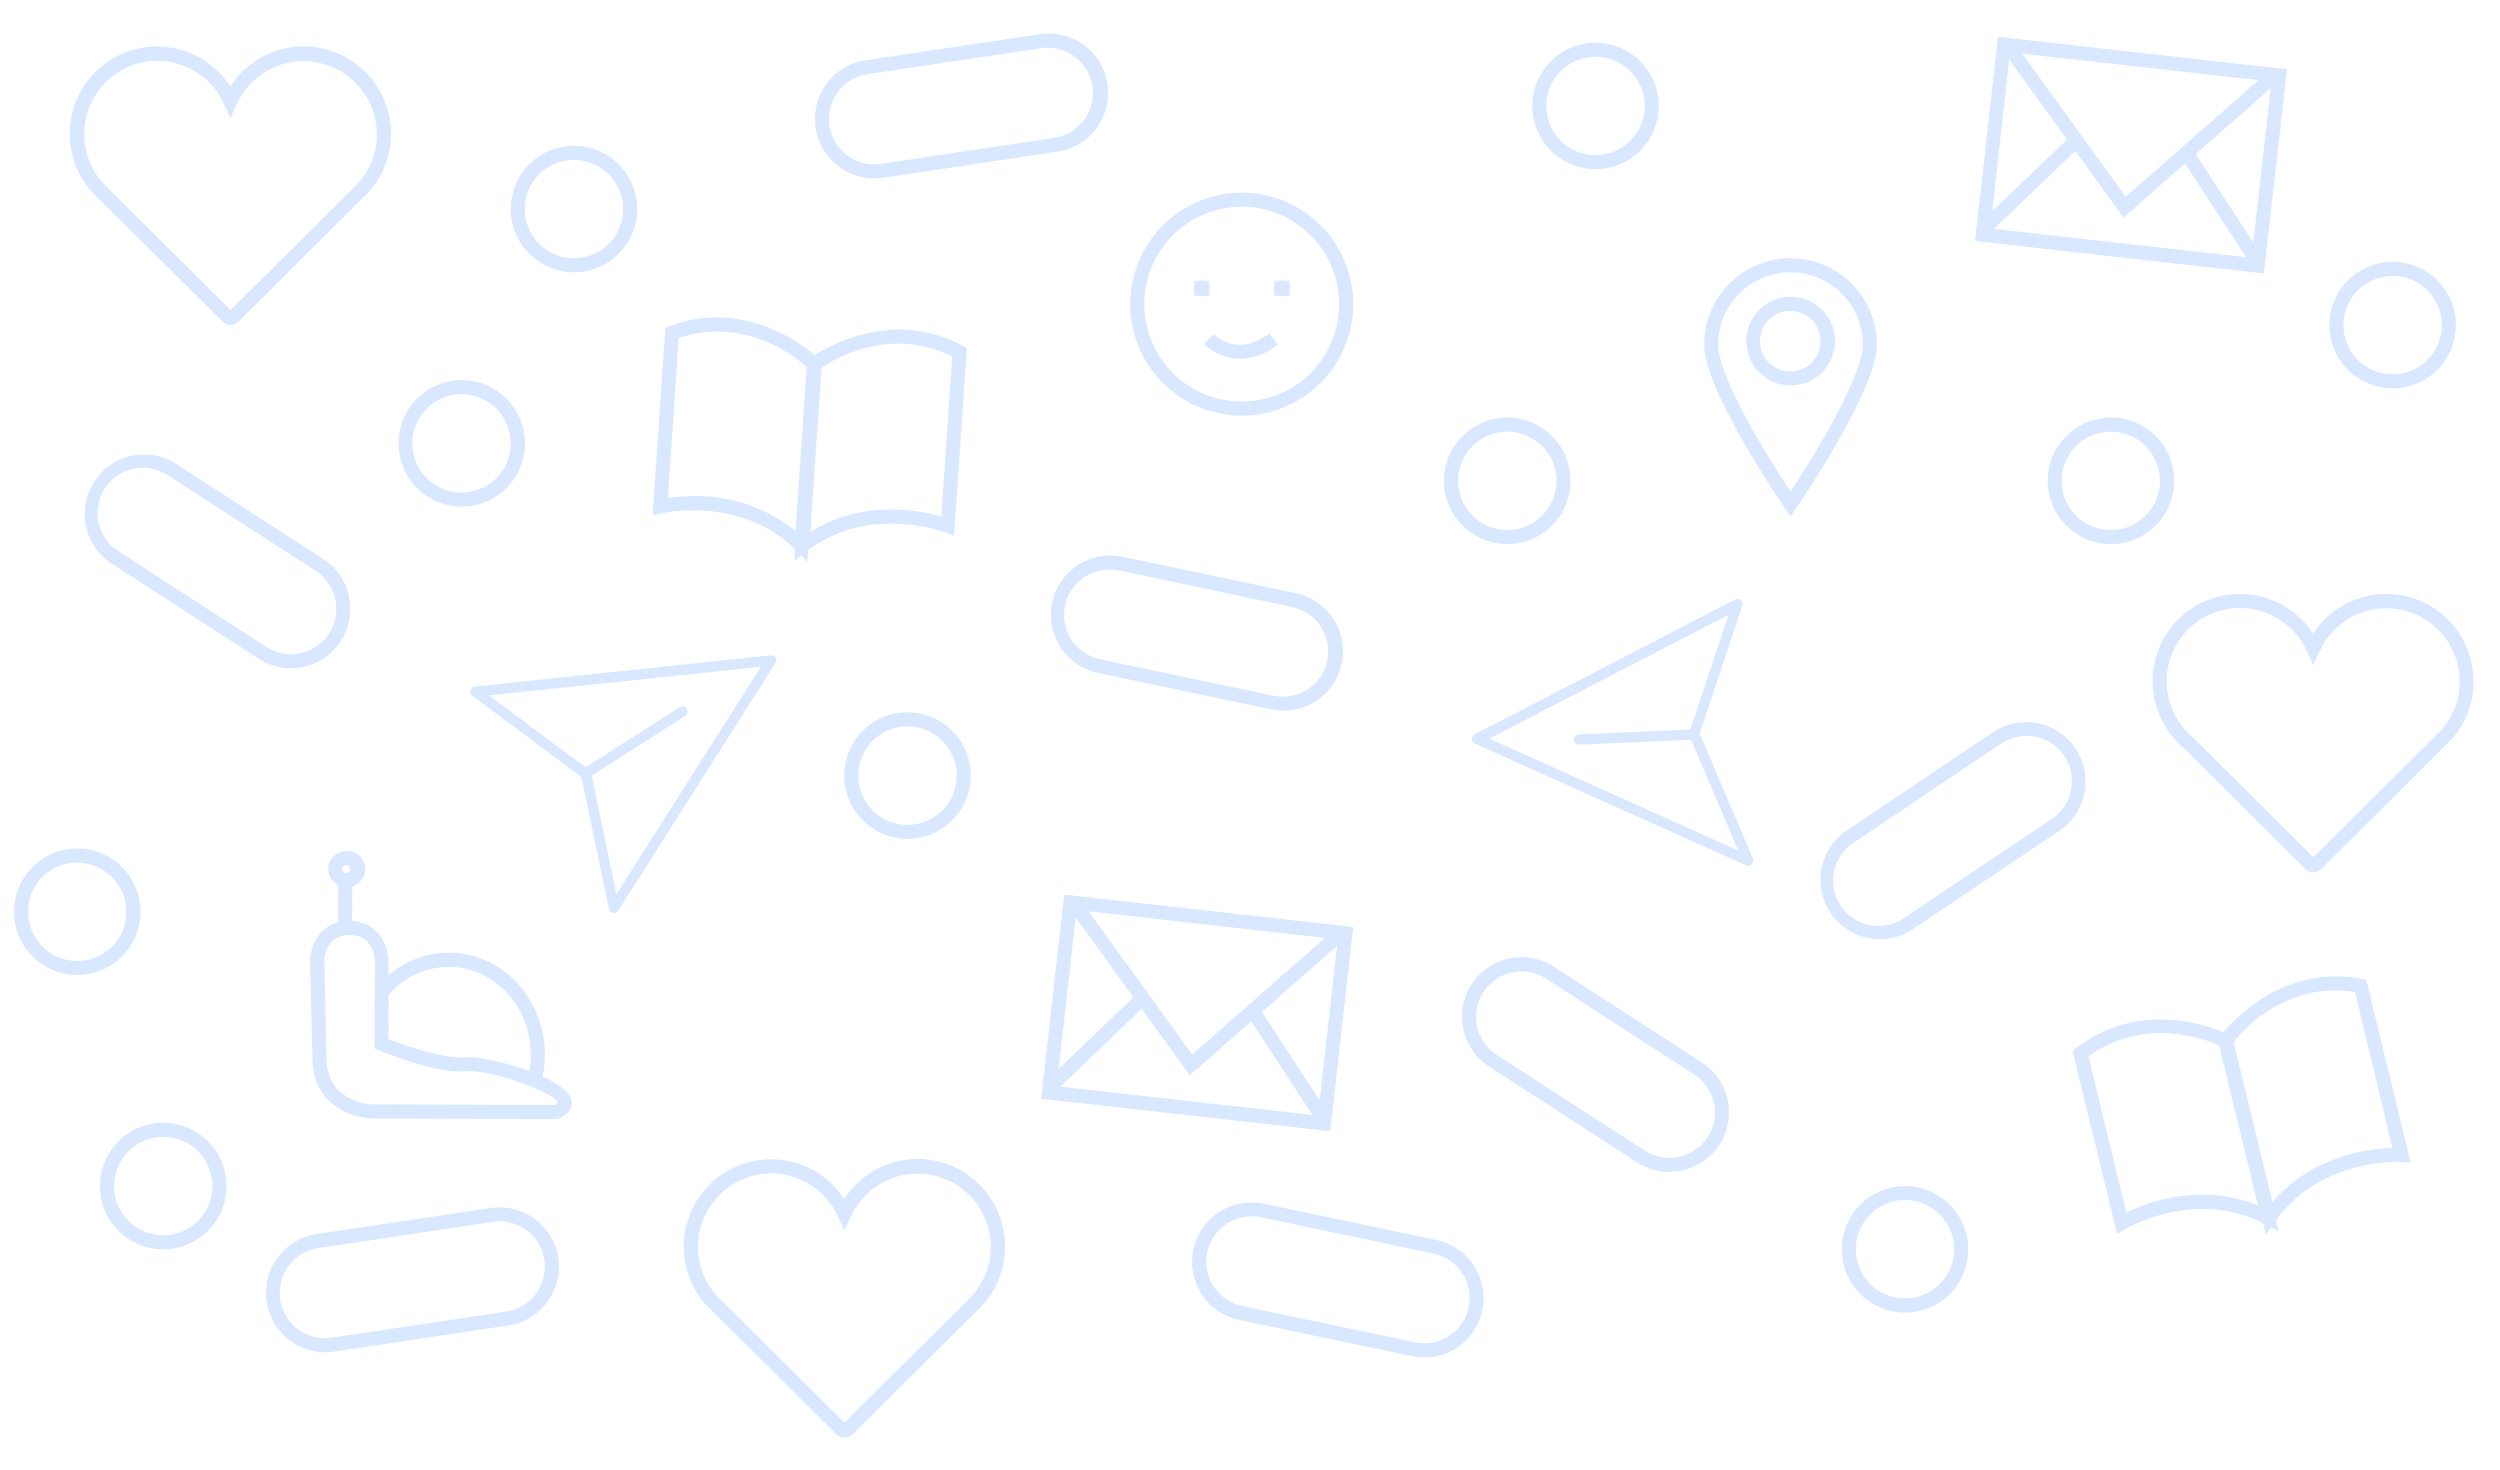 <svg width="500" height="294" viewBox="0 0 500 294" fill="none" xmlns="http://www.w3.org/2000/svg">
<g opacity="0.15">
<path d="M46.1 65C45.814 65 45.53 64.944 45.266 64.834C45.002 64.724 44.762 64.563 44.56 64.36L20.06 40.06C19.391 39.487 18.769 38.862 18.2 38.19C16.631 36.379 15.451 34.265 14.735 31.979C14.018 29.692 13.779 27.283 14.034 24.9C14.288 22.518 15.031 20.213 16.214 18.13C17.398 16.047 18.998 14.229 20.914 12.791C22.831 11.353 25.022 10.324 27.353 9.77C29.684 9.215 32.105 9.146 34.463 9.567C36.822 9.988 39.069 10.89 41.064 12.217C43.059 13.544 44.76 15.268 46.06 17.28C47.367 15.256 49.078 13.524 51.086 12.193C53.094 10.861 55.356 9.96 57.729 9.545C60.102 9.13 62.536 9.211 64.876 9.781C67.217 10.352 69.415 11.401 71.33 12.862C73.246 14.322 74.839 16.164 76.009 18.27C77.18 20.376 77.901 22.701 78.129 25.099C78.358 27.498 78.087 29.918 77.335 32.207C76.583 34.495 75.366 36.604 73.76 38.4L73.04 39.12L47.64 64.4C47.227 64.796 46.673 65.012 46.1 65ZM31.43 12.15C28.436 12.169 25.519 13.104 23.07 14.829C20.622 16.553 18.76 18.985 17.734 21.799C16.708 24.612 16.567 27.672 17.329 30.568C18.091 33.464 19.721 36.057 22 38L46.1 62L71.1 37.2C72.612 35.672 73.779 33.838 74.52 31.82C75.79 28.259 75.635 24.345 74.088 20.896C72.541 17.446 69.721 14.727 66.217 13.308C62.713 11.888 58.796 11.877 55.284 13.277C51.772 14.677 48.937 17.379 47.37 20.82L46.09 23.64L44.81 20.82C43.652 18.239 41.773 16.048 39.4 14.51C37.026 12.972 34.258 12.153 31.43 12.15Z" fill="#0066FF"/>
<path d="M462.66 174.47C462.374 174.472 462.091 174.417 461.827 174.309C461.563 174.201 461.322 174.042 461.12 173.84L436.62 149.5C435.95 148.929 435.325 148.307 434.75 147.64C433.336 145.991 432.238 144.096 431.51 142.05C430.848 140.188 430.509 138.226 430.51 136.25C430.507 132.484 431.721 128.818 433.972 125.798C436.223 122.779 439.39 120.568 443.001 119.496C446.611 118.424 450.471 118.549 454.005 119.851C457.539 121.152 460.558 123.562 462.61 126.72C464.662 123.562 467.681 121.152 471.215 119.851C474.749 118.549 478.609 118.424 482.219 119.496C485.83 120.568 488.997 122.779 491.248 125.798C493.499 128.818 494.713 132.484 494.71 136.25C494.725 138.27 494.386 140.277 493.71 142.18C492.95 144.261 491.807 146.181 490.34 147.84L489.62 148.56L464.2 173.84C463.998 174.042 463.757 174.201 463.493 174.309C463.229 174.417 462.946 174.472 462.66 174.47ZM448 121.6C445.193 121.592 442.442 122.391 440.077 123.903C437.712 125.414 435.831 127.575 434.66 130.126C433.489 132.677 433.076 135.511 433.472 138.291C433.867 141.07 435.054 143.677 436.89 145.8C437.396 146.383 437.944 146.928 438.53 147.43L462.67 171.43L487.67 146.62C489.182 145.092 490.349 143.258 491.09 141.24C492.36 137.679 492.205 133.765 490.658 130.316C489.111 126.866 486.291 124.148 482.787 122.728C479.283 121.308 475.366 121.297 471.854 122.697C468.342 124.097 465.507 126.799 463.94 130.24L462.62 133L461.34 130.18C460.171 127.623 458.292 125.456 455.927 123.935C453.563 122.414 450.811 121.604 448 121.6Z" fill="#0066FF"/>
<path d="M161.5 112.37L159.31 110.15C148.26 99 132.54 102.62 132.38 102.65L130.52 103.1L133.07 65.53L133.92 65.21C150.7 58.96 163.65 71.64 163.78 71.77L164.23 72.22L161.5 112.37ZM138.77 99.21C146.16 99.095 153.356 101.572 159.11 106.21L161.34 73.38C159.08 71.38 148.9 63.18 135.75 67.6L133.58 99.6C135.298 99.346 137.033 99.216 138.77 99.21Z" fill="#0066FF"/>
<path d="M158.86 112.19L161.59 72L162.1 71.62C162.24 71.5 176.78 60.68 192.57 69.16L193.37 69.59L190.81 107.16L189.03 106.46C188.88 106.46 173.79 100.69 161.33 110.25L158.86 112.19ZM164.31 73.53L162.07 106.36C172.66 99.8 183.94 102.04 188.26 103.29L190.44 71.29C178 65.11 166.81 71.83 164.31 73.53Z" fill="#0066FF"/>
<path d="M248.35 83.13C243.94 83.13 239.628 81.822 235.961 79.372C232.294 76.921 229.435 73.439 227.748 69.364C226.06 65.289 225.618 60.805 226.479 56.48C227.339 52.154 229.463 48.18 232.582 45.062C235.7 41.943 239.674 39.819 244 38.959C248.325 38.098 252.809 38.54 256.884 40.227C260.959 41.915 264.441 44.774 266.892 48.441C269.342 52.108 270.65 56.419 270.65 60.83C270.645 66.743 268.294 72.412 264.113 76.593C259.932 80.774 254.263 83.125 248.35 83.13ZM248.35 41.34C244.495 41.34 240.727 42.483 237.522 44.625C234.317 46.766 231.819 49.81 230.344 53.371C228.868 56.933 228.483 60.852 229.235 64.632C229.987 68.413 231.843 71.886 234.569 74.612C237.294 77.337 240.767 79.194 244.548 79.945C248.328 80.698 252.247 80.312 255.809 78.836C259.37 77.361 262.414 74.863 264.555 71.658C266.697 68.453 267.84 64.685 267.84 60.83C267.835 55.663 265.78 50.708 262.126 47.054C258.472 43.4 253.518 41.345 248.35 41.34Z" fill="#0066FF"/>
<path d="M240.33 59.21C241.181 59.21 241.87 58.52 241.87 57.67C241.87 56.819 241.181 56.13 240.33 56.13C239.48 56.13 238.79 56.819 238.79 57.67C238.79 58.52 239.48 59.21 240.33 59.21Z" fill="#0066FF"/>
<path d="M238.94 56.13H238.79V59.2H238.94V56.13Z" fill="#0066FF"/>
<path d="M239.09 56.13H238.94V59.2H239.09V56.13Z" fill="#0066FF"/>
<path d="M239.24 56.13H239.09V59.2H239.24V56.13Z" fill="#0066FF"/>
<path d="M239.38 56.13H239.23V59.2H239.38V56.13Z" fill="#0066FF"/>
<path d="M239.53 56.13H239.38V59.2H239.53V56.13Z" fill="#0066FF"/>
<path d="M239.68 56.13H239.53V59.2H239.68V56.13Z" fill="#0066FF"/>
<path d="M239.82 56.13H239.67V59.2H239.82V56.13Z" fill="#0066FF"/>
<path d="M239.97 56.13H239.82V59.2H239.97V56.13Z" fill="#0066FF"/>
<path d="M240.12 56.13H239.97V59.2H240.12V56.13Z" fill="#0066FF"/>
<path d="M240.26 56.13H240.11V59.2H240.26V56.13Z" fill="#0066FF"/>
<path d="M240.41 56.13H240.26V59.2H240.41V56.13Z" fill="#0066FF"/>
<path d="M240.55 56.13H240.4V59.2H240.55V56.13Z" fill="#0066FF"/>
<path d="M240.7 56.13H240.55V59.2H240.7V56.13Z" fill="#0066FF"/>
<path d="M240.85 56.13H240.7V59.2H240.85V56.13Z" fill="#0066FF"/>
<path d="M240.99 56.13H240.84V59.2H240.99V56.13Z" fill="#0066FF"/>
<path d="M241.14 56.13H240.99V59.2H241.14V56.13Z" fill="#0066FF"/>
<path d="M241.29 56.13H241.14V59.2H241.29V56.13Z" fill="#0066FF"/>
<path d="M241.43 56.13H241.28V59.2H241.43V56.13Z" fill="#0066FF"/>
<path d="M241.58 56.13H241.43V59.2H241.58V56.13Z" fill="#0066FF"/>
<path d="M241.73 56.13H241.58V59.2H241.73V56.13Z" fill="#0066FF"/>
<path d="M241.87 56.13H241.72V59.2H241.87V56.13Z" fill="#0066FF"/>
<path d="M256.37 59.21C257.22 59.21 257.91 58.52 257.91 57.67C257.91 56.819 257.22 56.13 256.37 56.13C255.519 56.13 254.83 56.819 254.83 57.67C254.83 58.52 255.519 59.21 256.37 59.21Z" fill="#0066FF"/>
<path d="M254.98 56.13H254.83V59.2H254.98V56.13Z" fill="#0066FF"/>
<path d="M255.13 56.13H254.98V59.2H255.13V56.13Z" fill="#0066FF"/>
<path d="M255.28 56.13H255.13V59.2H255.28V56.13Z" fill="#0066FF"/>
<path d="M255.42 56.13H255.27V59.2H255.42V56.13Z" fill="#0066FF"/>
<path d="M255.57 56.13H255.42V59.2H255.57V56.13Z" fill="#0066FF"/>
<path d="M255.71 56.13H255.56V59.2H255.71V56.13Z" fill="#0066FF"/>
<path d="M255.86 56.13H255.71V59.2H255.86V56.13Z" fill="#0066FF"/>
<path d="M256.01 56.13H255.86V59.2H256.01V56.13Z" fill="#0066FF"/>
<path d="M256.15 56.13H256V59.2H256.15V56.13Z" fill="#0066FF"/>
<path d="M256.3 56.13H256.15V59.2H256.3V56.13Z" fill="#0066FF"/>
<path d="M256.45 56.13H256.3V59.2H256.45V56.13Z" fill="#0066FF"/>
<path d="M256.59 56.13H256.44V59.2H256.59V56.13Z" fill="#0066FF"/>
<path d="M256.74 56.13H256.59V59.2H256.74V56.13Z" fill="#0066FF"/>
<path d="M256.89 56.13H256.74V59.2H256.89V56.13Z" fill="#0066FF"/>
<path d="M257.03 56.13H256.88V59.2H257.03V56.13Z" fill="#0066FF"/>
<path d="M257.18 56.13H257.03V59.2H257.18V56.13Z" fill="#0066FF"/>
<path d="M257.32 56.13H257.17V59.2H257.32V56.13Z" fill="#0066FF"/>
<path d="M257.47 56.13H257.32V59.2H257.47V56.13Z" fill="#0066FF"/>
<path d="M257.62 56.13H257.47V59.2H257.62V56.13Z" fill="#0066FF"/>
<path d="M257.76 56.13H257.61V59.2H257.76V56.13Z" fill="#0066FF"/>
<path d="M257.91 56.13H257.76V59.2H257.91V56.13Z" fill="#0066FF"/>
<path d="M248 71.76C245.28 71.721 242.678 70.648 240.72 68.76L242.79 66.85L241.79 67.85L242.79 66.85C242.97 67.04 247.38 71.59 253.84 66.68L255.54 68.93C253.412 70.687 250.758 71.683 248 71.76Z" fill="#0066FF"/>
<path d="M67.642 176L67.605 185.78L70.415 185.791L70.453 176.011L67.642 176Z" fill="#0066FF"/>
<path d="M69.24 177.42C68.766 177.42 68.296 177.326 67.858 177.144C67.42 176.962 67.022 176.695 66.687 176.359C66.353 176.022 66.088 175.623 65.908 175.184C65.728 174.745 65.637 174.274 65.64 173.8C65.648 172.847 66.031 171.935 66.707 171.263C67.383 170.591 68.297 170.213 69.25 170.21C69.739 170.184 70.229 170.258 70.689 170.428C71.148 170.597 71.569 170.859 71.924 171.196C72.28 171.533 72.563 171.939 72.757 172.39C72.95 172.84 73.05 173.325 73.05 173.815C73.05 174.305 72.95 174.79 72.757 175.24C72.563 175.691 72.28 176.097 71.924 176.434C71.569 176.771 71.148 177.033 70.689 177.202C70.229 177.372 69.739 177.446 69.25 177.42H69.24ZM68.44 173.81C68.439 173.915 68.458 174.018 68.497 174.115C68.536 174.212 68.594 174.301 68.668 174.375C68.741 174.45 68.829 174.509 68.925 174.549C69.022 174.589 69.125 174.61 69.23 174.61C69.335 174.611 69.438 174.592 69.535 174.553C69.632 174.514 69.721 174.456 69.795 174.382C69.87 174.309 69.928 174.221 69.969 174.125C70.009 174.028 70.03 173.925 70.03 173.82C70.029 173.608 69.947 173.404 69.8 173.25C69.726 173.177 69.639 173.119 69.543 173.079C69.447 173.04 69.344 173.02 69.24 173.02C69.03 173.02 68.829 173.103 68.681 173.251C68.533 173.4 68.45 173.6 68.45 173.81H68.44Z" fill="#0066FF"/>
<path d="M108.27 216.44L105.55 215.73C105.949 214.195 106.154 212.616 106.16 211.03C106.16 201.33 98.86 193.4 89.8 193.37H89.74C87.376 193.391 85.046 193.935 82.917 194.964C80.789 195.993 78.915 197.48 77.43 199.32L75.26 197.53C77.004 195.363 79.207 193.61 81.712 192.4C84.216 191.189 86.958 190.55 89.74 190.53H89.81C100.42 190.53 109.02 199.76 108.97 211.01C108.973 212.843 108.737 214.668 108.27 216.44Z" fill="#0066FF"/>
<path d="M111.46 223.82L74.35 223.68C71.09 223.554 67.987 222.246 65.62 220C63.44 217.74 62.39 214.67 62.47 210.87L62 192.06C62.11 189.28 63.88 184.19 69.86 184.19C75.86 184.19 77.61 189.34 77.7 192.04V198.43V207.79C80.36 208.84 88.54 211.87 92.94 211.47C97.34 211.07 113.08 215.32 114.24 219.95C114.47 220.85 114.44 222.54 111.71 223.7L111.46 223.82ZM69.9 187C65.23 187 64.9 191.57 64.85 192.09L65.28 210.84C65.21 213.92 66.01 216.32 67.64 218.01C69.472 219.734 71.858 220.748 74.37 220.87L110.87 221C111.44 220.73 111.55 220.53 111.55 220.53C111.13 218.63 98.28 213.84 93.21 214.27C87.21 214.81 76.21 210.27 75.76 210.04L74.9 209.68L74.96 192.08C74.96 191.61 74.63 187.02 69.96 187H69.9Z" fill="#0066FF"/>
<path d="M168.89 287.55C168.604 287.552 168.321 287.497 168.057 287.389C167.793 287.281 167.552 287.122 167.35 286.92L142.85 262.58C142.18 262.009 141.555 261.387 140.98 260.72C139.566 259.071 138.468 257.176 137.74 255.13C137.078 253.268 136.739 251.306 136.74 249.33C136.737 245.564 137.951 241.898 140.202 238.878C142.453 235.859 145.62 233.648 149.231 232.576C152.841 231.504 156.701 231.629 160.235 232.931C163.769 234.232 166.788 236.642 168.84 239.8C170.886 236.622 173.907 234.192 177.451 232.877C180.995 231.562 184.87 231.431 188.494 232.505C192.118 233.579 195.296 235.8 197.551 238.833C199.806 241.867 201.016 245.55 201 249.33C201.015 251.35 200.676 253.357 200 255.26C199.24 257.341 198.097 259.261 196.63 260.92L195.91 261.64L170.5 286.89C170.292 287.106 170.042 287.276 169.764 287.389C169.487 287.503 169.189 287.558 168.89 287.55ZM154.22 234.67C151.224 234.684 148.305 235.613 145.853 237.335C143.401 239.056 141.534 241.486 140.503 244.298C139.473 247.111 139.327 250.172 140.086 253.07C140.845 255.968 142.473 258.564 144.75 260.51L168.89 284.51L193.89 259.7C195.402 258.172 196.569 256.338 197.31 254.32C198.58 250.759 198.425 246.845 196.878 243.396C195.331 239.946 192.511 237.228 189.007 235.808C185.503 234.388 181.586 234.377 178.074 235.777C174.562 237.177 171.727 239.879 170.16 243.32L168.88 246.14L167.6 243.32C166.437 240.745 164.556 238.559 162.184 237.025C159.811 235.491 157.046 234.673 154.22 234.67Z" fill="#0066FF"/>
<path d="M423.42 246.79L414.52 210.2L415.24 209.64C429.35 198.64 445.52 206.8 445.68 206.89L446.25 207.18L455.75 246.28L453 244.83C439.1 237.52 425.2 245.72 425.06 245.83L423.42 246.79ZM417.69 211.31L425.27 242.51C429.27 240.51 440.05 236.41 451.6 241.09L443.83 209.09C441.06 207.86 428.91 203.14 417.69 211.31Z" fill="#0066FF"/>
<path d="M453.18 246.91L443.67 207.81L444.04 207.28C444.15 207.14 454.77 192.43 472.35 195.76L473.25 195.93L482.14 232.52L480.23 232.39C480.06 232.39 463.95 231.49 454.96 244.39L453.18 246.91ZM446.72 208.41L454.49 240.41C462.59 230.96 474.04 229.7 478.49 229.59L471 198.37C457.23 196.25 448.6 206 446.72 208.41Z" fill="#0066FF"/>
<path d="M452.78 54.7L395 48.2L399.59 7.36L457.4 13.86L452.78 54.7ZM398.08 45.7L450.3 51.57L454.3 16.32L402 10.47L398.08 45.7Z" fill="#0066FF"/>
<path d="M424.69 43.51L400.36 9.86L402.64 8.21L425.15 39.35L454.37 13.7L456.22 15.81L424.69 43.51Z" fill="#0066FF"/>
<path d="M438.478 29.821L436.125 31.356L450.244 52.998L452.597 51.462L438.478 29.821Z" fill="#0066FF"/>
<path d="M414.279 27.05L395.553 45.001L397.498 47.029L416.223 29.079L414.279 27.05Z" fill="#0066FF"/>
<path d="M266.05 226.25L208.24 219.75L212.83 178.92L270.64 185.41L266.05 226.25ZM211.35 217.25L263.57 223.12L267.57 187.87L215.31 182L211.35 217.25Z" fill="#0066FF"/>
<path d="M237.95 215.06L213.63 181.41L215.91 179.76L238.42 210.91L267.63 185.25L269.49 187.37L237.95 215.06Z" fill="#0066FF"/>
<path d="M251.721 201.367L249.367 202.902L263.486 224.544L265.84 223.009L251.721 201.367Z" fill="#0066FF"/>
<path d="M227.568 198.599L208.842 216.55L210.787 218.579L229.512 200.628L227.568 198.599Z" fill="#0066FF"/>
<path d="M358.1 103.31L356.94 101.62C356.28 100.62 340.82 78.02 340.82 68.93C340.82 64.347 342.641 59.952 345.881 56.711C349.122 53.471 353.517 51.65 358.1 51.65C362.683 51.65 367.078 53.471 370.319 56.711C373.56 59.952 375.38 64.347 375.38 68.93C375.38 78.02 359.91 100.66 359.25 101.62L358.1 103.31ZM358.1 54.46C354.263 54.463 350.584 55.988 347.871 58.701C345.158 61.414 343.633 65.093 343.63 68.93C343.63 75.21 353.19 90.93 358.1 98.31C363.01 90.91 372.56 75.21 372.56 68.93C372.557 65.095 371.033 61.417 368.323 58.705C365.612 55.992 361.935 54.465 358.1 54.46Z" fill="#0066FF"/>
<path d="M358.1 77.09C356.347 77.084 354.634 76.559 353.179 75.58C351.724 74.601 350.592 73.213 349.926 71.591C349.259 69.969 349.088 68.186 349.435 66.468C349.781 64.749 350.629 63.171 351.872 61.934C353.115 60.697 354.696 59.856 356.417 59.517C358.137 59.178 359.919 59.357 361.538 60.031C363.157 60.705 364.54 61.843 365.512 63.303C366.484 64.762 367.002 66.477 367 68.23C366.999 69.397 366.767 70.551 366.319 71.628C365.871 72.705 365.215 73.683 364.388 74.506C363.561 75.329 362.58 75.981 361.501 76.424C360.422 76.868 359.267 77.094 358.1 77.09ZM358.1 62.17C356.899 62.158 355.721 62.503 354.717 63.162C353.713 63.821 352.927 64.763 352.459 65.869C351.991 66.975 351.862 68.196 352.089 69.375C352.316 70.555 352.889 71.64 353.734 72.493C354.579 73.347 355.658 73.93 356.836 74.169C358.013 74.407 359.234 74.291 360.345 73.834C361.456 73.377 362.406 72.601 363.074 71.603C363.743 70.605 364.1 69.431 364.1 68.23C364.097 66.634 363.466 65.103 362.343 63.969C361.22 62.835 359.696 62.188 358.1 62.17Z" fill="#0066FF"/>
<path d="M181.51 167.77C179.006 167.772 176.557 167.031 174.474 165.641C172.39 164.251 170.766 162.275 169.807 159.962C168.847 157.649 168.595 155.103 169.082 152.646C169.569 150.19 170.774 147.933 172.544 146.162C174.315 144.39 176.57 143.183 179.026 142.694C181.483 142.205 184.029 142.455 186.342 143.413C188.656 144.371 190.634 145.993 192.026 148.075C193.417 150.158 194.16 152.606 194.16 155.11C194.155 158.464 192.821 161.68 190.45 164.053C188.079 166.425 184.864 167.762 181.51 167.77ZM181.51 145.27C179.561 145.268 177.655 145.844 176.034 146.926C174.412 148.007 173.148 149.546 172.402 151.346C171.655 153.146 171.459 155.128 171.839 157.039C172.218 158.951 173.157 160.707 174.535 162.085C175.913 163.463 177.669 164.401 179.581 164.781C181.492 165.161 183.474 164.965 185.274 164.218C187.074 163.472 188.613 162.207 189.694 160.586C190.776 158.965 191.352 157.059 191.35 155.11C191.345 152.502 190.306 150.002 188.462 148.158C186.618 146.314 184.118 145.275 181.51 145.27Z" fill="#0066FF"/>
<path d="M123 182.57C122.875 182.594 122.746 182.594 122.62 182.57C122.416 182.539 122.227 182.445 122.078 182.302C121.93 182.158 121.829 181.973 121.79 181.77L116.28 155.41L94.47 139.16C94.3 139.037 94.172 138.864 94.106 138.665C94.039 138.466 94.037 138.25 94.1 138.05C94.151 137.849 94.263 137.669 94.421 137.535C94.578 137.401 94.774 137.318 94.98 137.3L154.06 131.08C154.259 131.039 154.465 131.06 154.652 131.14C154.839 131.219 154.997 131.354 155.105 131.525C155.214 131.696 155.267 131.897 155.259 132.1C155.251 132.302 155.182 132.498 155.06 132.66L123.66 182.11C123.588 182.228 123.492 182.33 123.378 182.409C123.265 182.488 123.136 182.543 123 182.57ZM97.83 139.08L117.83 153.99C118.034 154.14 118.173 154.361 118.22 154.61L123.28 178.85L152.17 133.36L97.83 139.08Z" fill="#0066FF"/>
<path d="M117.31 155.72C117.059 155.819 116.78 155.815 116.532 155.708C116.284 155.601 116.089 155.401 115.99 155.15C115.891 154.899 115.895 154.619 116.002 154.372C116.109 154.124 116.309 153.929 116.56 153.83L135.92 141.43C136.152 141.281 136.434 141.231 136.703 141.29C136.972 141.349 137.206 141.513 137.355 141.745C137.504 141.977 137.554 142.259 137.495 142.528C137.436 142.797 137.272 143.031 137.04 143.18L117.67 155.57C117.564 155.648 117.44 155.7 117.31 155.72Z" fill="#0066FF"/>
<path d="M58.17 133.66C55.887 133.661 53.652 132.997 51.74 131.75L22.11 112.58C19.553 110.832 17.78 108.155 17.169 105.118C16.557 102.082 17.156 98.927 18.837 96.326C20.517 93.724 23.148 91.882 26.167 91.192C29.186 90.501 32.356 91.017 35 92.63L64.64 111.8C66.617 113.076 68.17 114.911 69.102 117.072C70.034 119.233 70.303 121.622 69.874 123.935C69.445 126.249 68.339 128.383 66.695 130.067C65.05 131.75 62.943 132.907 60.64 133.39C59.828 133.565 59 133.656 58.17 133.66ZM53.26 129.39C55.28 130.698 57.736 131.149 60.089 130.646C61.253 130.396 62.358 129.92 63.339 129.244C64.32 128.568 65.157 127.705 65.805 126.705C66.452 125.705 66.897 124.587 67.112 123.416C67.327 122.244 67.31 121.041 67.061 119.876C66.811 118.711 66.335 117.607 65.659 116.626C64.983 115.645 64.12 114.807 63.12 114.16L33.49 95C31.472 93.694 29.017 93.243 26.666 93.746C24.316 94.25 22.261 95.667 20.955 97.685C19.649 99.703 19.198 102.158 19.701 104.509C20.205 106.859 21.622 108.914 23.64 110.22L53.26 129.39Z" fill="#0066FF"/>
<path d="M333.89 234.4C331.607 234.398 329.374 233.735 327.46 232.49L297.84 213.33C295.188 211.618 293.324 208.923 292.66 205.837C291.995 202.751 292.583 199.527 294.295 196.875C296.007 194.223 298.702 192.359 301.788 191.695C304.874 191.03 308.098 191.618 310.75 193.33L340.37 212.49C342.527 213.883 344.175 215.937 345.066 218.345C345.958 220.753 346.045 223.385 345.316 225.846C344.586 228.308 343.078 230.467 341.018 232C338.959 233.533 336.458 234.358 333.89 234.35V234.4ZM328.99 230.13C329.989 230.777 331.106 231.22 332.277 231.435C333.448 231.651 334.65 231.633 335.814 231.384C336.978 231.134 338.081 230.658 339.061 229.982C340.041 229.307 340.878 228.444 341.525 227.445C342.172 226.446 342.615 225.329 342.83 224.158C343.046 222.987 343.028 221.785 342.779 220.621C342.529 219.457 342.053 218.354 341.377 217.374C340.702 216.394 339.839 215.557 338.84 214.91L309.22 195.74C308.218 195.093 307.098 194.649 305.925 194.434C304.751 194.219 303.547 194.238 302.381 194.489C301.215 194.739 300.109 195.217 299.127 195.895C298.146 196.573 297.307 197.438 296.66 198.44C296.013 199.442 295.569 200.562 295.354 201.735C295.139 202.909 295.158 204.113 295.409 205.279C295.659 206.445 296.137 207.551 296.815 208.533C297.493 209.514 298.358 210.353 299.36 211L328.99 230.13Z" fill="#0066FF"/>
<path d="M15.45 195C12.946 195 10.499 194.257 8.418 192.865C6.337 191.473 4.715 189.495 3.759 187.182C2.803 184.868 2.555 182.322 3.046 179.867C3.537 177.412 4.746 175.158 6.519 173.391C8.292 171.623 10.55 170.422 13.007 169.938C15.463 169.455 18.008 169.711 20.319 170.674C22.63 171.638 24.602 173.266 25.988 175.351C27.373 177.437 28.108 179.886 28.1 182.39C28.087 185.737 26.748 188.943 24.378 191.306C22.007 193.669 18.797 194.997 15.45 195ZM15.45 172.51C13.504 172.51 11.601 173.087 9.983 174.168C8.365 175.25 7.104 176.786 6.359 178.584C5.614 180.382 5.419 182.361 5.799 184.27C6.179 186.178 7.116 187.932 8.492 189.308C9.868 190.684 11.621 191.621 13.53 192.001C15.439 192.381 17.418 192.186 19.216 191.441C21.014 190.696 22.55 189.435 23.632 187.817C24.713 186.199 25.29 184.296 25.29 182.35C25.277 179.748 24.235 177.257 22.391 175.421C20.547 173.585 18.052 172.553 15.45 172.55V172.51Z" fill="#0066FF"/>
<path d="M256.73 142.14C255.9 142.138 255.072 142.051 254.26 141.88L219.73 134.62C218.19 134.313 216.725 133.704 215.422 132.827C214.119 131.95 213.002 130.824 212.137 129.513C211.272 128.202 210.675 126.733 210.382 125.19C210.088 123.647 210.103 122.061 210.427 120.524C210.75 118.987 211.375 117.529 212.265 116.235C213.155 114.941 214.293 113.837 215.613 112.985C216.933 112.134 218.409 111.553 219.955 111.276C221.501 110.998 223.087 111.031 224.62 111.37L259.15 118.63C262.028 119.23 264.581 120.875 266.316 123.248C268.051 125.621 268.844 128.552 268.543 131.476C268.242 134.4 266.868 137.109 264.686 139.079C262.504 141.048 259.669 142.139 256.73 142.14ZM222.16 113.92C219.866 113.847 217.63 114.646 215.903 116.156C214.175 117.666 213.084 119.775 212.849 122.058C212.614 124.341 213.254 126.628 214.638 128.458C216.023 130.288 218.05 131.525 220.31 131.92L254.84 139.18C257.177 139.632 259.598 139.148 261.581 137.831C263.564 136.514 264.95 134.47 265.439 132.14C265.929 129.811 265.483 127.382 264.198 125.379C262.913 123.375 260.891 121.957 258.57 121.43L224 114.12C223.395 113.992 222.779 113.925 222.16 113.92Z" fill="#0066FF"/>
<path d="M114.79 54.46C112.288 54.46 109.842 53.718 107.762 52.328C105.682 50.938 104.06 48.962 103.103 46.651C102.145 44.34 101.895 41.796 102.383 39.342C102.871 36.888 104.076 34.634 105.845 32.865C107.614 31.096 109.868 29.891 112.322 29.403C114.776 28.915 117.319 29.166 119.631 30.123C121.942 31.08 123.918 32.702 125.308 34.782C126.698 36.862 127.44 39.308 127.44 41.81C127.435 45.163 126.1 48.378 123.729 50.749C121.358 53.12 118.143 54.455 114.79 54.46ZM114.79 31.97C112.844 31.97 110.941 32.547 109.323 33.628C107.705 34.71 106.444 36.246 105.699 38.044C104.954 39.842 104.759 41.821 105.139 43.73C105.519 45.639 106.456 47.392 107.832 48.768C109.208 50.144 110.962 51.081 112.87 51.461C114.779 51.841 116.758 51.646 118.556 50.901C120.354 50.156 121.89 48.895 122.972 47.277C124.053 45.659 124.63 43.756 124.63 41.81C124.619 39.206 123.578 36.713 121.734 34.874C119.891 33.036 117.394 32.003 114.79 32V31.97Z" fill="#0066FF"/>
<path d="M92.3 101.32C89.8 101.31 87.359 100.56 85.286 99.164C83.212 97.768 81.598 95.789 80.649 93.476C79.699 91.164 79.455 88.622 79.949 86.172C80.443 83.721 81.652 81.472 83.423 79.708C85.194 77.943 87.448 76.744 89.9 76.26C92.353 75.775 94.894 76.029 97.202 76.988C99.511 77.947 101.484 79.568 102.871 81.647C104.259 83.726 105 86.17 105 88.67C104.999 90.335 104.669 91.984 104.03 93.521C103.39 95.058 102.454 96.455 101.274 97.63C100.095 98.805 98.695 99.736 97.155 100.369C95.615 101.002 93.965 101.325 92.3 101.32ZM92.3 78.83C90.354 78.83 88.451 79.407 86.833 80.488C85.215 81.57 83.954 83.106 83.209 84.904C82.464 86.702 82.269 88.681 82.649 90.59C83.029 92.499 83.966 94.252 85.342 95.628C86.718 97.004 88.472 97.941 90.38 98.321C92.289 98.701 94.267 98.506 96.066 97.761C97.864 97.016 99.4 95.755 100.482 94.137C101.563 92.519 102.14 90.616 102.14 88.67C102.137 86.061 101.1 83.56 99.255 81.715C97.41 79.87 94.909 78.833 92.3 78.83Z" fill="#0066FF"/>
<path d="M381 262.52C378.498 262.52 376.052 261.778 373.972 260.388C371.892 258.998 370.27 257.022 369.313 254.711C368.355 252.399 368.105 249.856 368.593 247.402C369.081 244.948 370.286 242.694 372.055 240.925C373.824 239.156 376.078 237.951 378.532 237.463C380.986 236.975 383.529 237.225 385.841 238.183C388.152 239.14 390.128 240.762 391.518 242.842C392.908 244.922 393.65 247.368 393.65 249.87C393.647 253.224 392.314 256.44 389.942 258.812C387.57 261.184 384.354 262.517 381 262.52ZM381 240C379.054 240 377.151 240.577 375.533 241.658C373.915 242.74 372.654 244.276 371.909 246.074C371.164 247.872 370.969 249.851 371.349 251.76C371.729 253.668 372.666 255.422 374.042 256.798C375.418 258.174 377.172 259.111 379.08 259.491C380.989 259.871 382.968 259.676 384.766 258.931C386.564 258.186 388.1 256.925 389.182 255.307C390.263 253.689 390.84 251.786 390.84 249.84C390.837 247.231 389.8 244.73 387.955 242.885C386.11 241.04 383.609 240.003 381 240Z" fill="#0066FF"/>
<path d="M284.85 271.47C284.02 271.471 283.193 271.387 282.38 271.22L247.85 264C244.766 263.352 242.065 261.504 240.343 258.865C238.62 256.225 238.017 253.009 238.665 249.925C239.313 246.841 241.161 244.14 243.8 242.417C246.44 240.695 249.656 240.092 252.74 240.74L287.27 248C290.148 248.6 292.701 250.245 294.436 252.618C296.171 254.991 296.964 257.922 296.663 260.846C296.362 263.77 294.988 266.479 292.806 268.449C290.624 270.418 287.789 271.509 284.85 271.51V271.47ZM250.27 243.26C248.034 243.273 245.882 244.112 244.226 245.615C242.571 247.118 241.529 249.18 241.301 251.404C241.073 253.629 241.674 255.859 242.99 257.667C244.306 259.475 246.243 260.733 248.43 261.2L283 268.46C285.353 268.956 287.806 268.497 289.82 267.184C291.834 265.872 293.244 263.812 293.74 261.46C294.236 259.108 293.777 256.654 292.464 254.64C291.152 252.626 289.093 251.216 286.74 250.72L252.21 243.46C251.573 243.321 250.922 243.253 250.27 243.26Z" fill="#0066FF"/>
<path d="M347.81 119.88C347.93 119.923 348.042 119.988 348.14 120.07C348.302 120.201 348.419 120.38 348.474 120.58C348.53 120.781 348.521 120.994 348.45 121.19L339.94 146.73L350.59 171.73C350.669 171.923 350.689 172.135 350.649 172.34C350.608 172.544 350.507 172.732 350.36 172.88C350.213 173.03 350.024 173.129 349.817 173.165C349.611 173.201 349.399 173.171 349.21 173.08L295 148.73C294.811 148.663 294.647 148.54 294.528 148.377C294.41 148.215 294.343 148.021 294.337 147.82C294.33 147.62 294.384 147.422 294.492 147.252C294.6 147.083 294.756 146.95 294.94 146.87L346.94 119.94C347.071 119.865 347.217 119.821 347.368 119.81C347.519 119.8 347.67 119.824 347.81 119.88ZM347.65 170.11L337.89 147.18C337.798 146.945 337.798 146.685 337.89 146.45L345.71 122.95L297.86 147.72L347.65 170.11Z" fill="#0066FF"/>
<path d="M339.19 145.93C339.384 146 339.552 146.126 339.675 146.291C339.798 146.457 339.869 146.654 339.88 146.86C339.891 146.998 339.873 147.137 339.828 147.267C339.783 147.398 339.711 147.518 339.617 147.619C339.523 147.721 339.409 147.802 339.282 147.857C339.155 147.912 339.018 147.94 338.88 147.94L315.88 148.94C315.606 148.952 315.338 148.854 315.135 148.669C314.933 148.483 314.812 148.224 314.8 147.95C314.788 147.675 314.886 147.408 315.071 147.205C315.257 147.002 315.516 146.882 315.79 146.87L338.79 145.87C338.926 145.868 339.061 145.888 339.19 145.93Z" fill="#0066FF"/>
<path d="M416.15 161C415.249 163.099 413.759 164.891 411.86 166.16L382.58 185.83C379.964 187.587 376.756 188.233 373.664 187.625C370.571 187.018 367.847 185.206 366.09 182.59C364.333 179.974 363.687 176.766 364.295 173.674C364.902 170.582 366.714 167.857 369.33 166.1L398.61 146.43C400.561 145.122 402.856 144.422 405.205 144.417C407.554 144.412 409.852 145.103 411.808 146.403C413.765 147.703 415.293 149.553 416.199 151.72C417.105 153.887 417.349 156.274 416.9 158.58C416.734 159.41 416.482 160.221 416.15 161ZM410.29 163.82C411.294 163.163 412.157 162.313 412.83 161.32C413.504 160.326 413.973 159.209 414.211 158.033C414.45 156.857 414.452 155.646 414.219 154.469C413.986 153.292 413.521 152.173 412.852 151.176C412.184 150.18 411.324 149.326 410.323 148.665C409.322 148.003 408.199 147.547 407.021 147.322C405.842 147.097 404.631 147.109 403.456 147.356C402.282 147.602 401.168 148.08 400.18 148.76L370.89 168.44C369.859 169.085 368.969 169.93 368.271 170.926C367.574 171.922 367.084 173.048 366.831 174.237C366.577 175.426 366.565 176.654 366.796 177.848C367.026 179.042 367.494 180.177 368.172 181.186C368.85 182.196 369.724 183.058 370.742 183.723C371.76 184.388 372.901 184.841 374.098 185.056C375.295 185.271 376.522 185.243 377.708 184.974C378.894 184.705 380.013 184.2 381 183.49L410.29 163.82Z" fill="#0066FF"/>
<path d="M174.84 35.68C171.998 35.673 169.252 34.649 167.101 32.793C164.949 30.936 163.533 28.37 163.11 25.56C162.646 22.443 163.438 19.268 165.314 16.735C167.189 14.202 169.993 12.517 173.11 12.05L208 6.83C211.116 6.363 214.29 7.154 216.824 9.027C219.358 10.9 221.043 13.704 221.51 16.82C221.977 19.936 221.187 23.11 219.313 25.644C217.44 28.178 214.636 29.863 211.52 30.33L176.62 35.55C176.031 35.638 175.436 35.681 174.84 35.68ZM209.77 9.51C209.315 9.509 208.86 9.542 208.41 9.61L173.52 14.83C171.747 15.096 170.092 15.882 168.765 17.088C167.438 18.295 166.498 19.867 166.065 21.608C165.631 23.348 165.723 25.177 166.33 26.865C166.936 28.553 168.029 30.023 169.47 31.09C170.425 31.801 171.511 32.316 172.667 32.604C173.822 32.893 175.023 32.949 176.2 32.77L211.1 27.54C213.315 27.151 215.306 25.953 216.687 24.179C218.068 22.405 218.742 20.181 218.576 17.939C218.41 15.696 217.417 13.595 215.79 12.043C214.163 10.492 212.018 9.599 209.77 9.54V9.51Z" fill="#0066FF"/>
<path d="M65 270.46C62.011 270.44 59.139 269.296 56.956 267.254C54.773 265.213 53.439 262.424 53.22 259.443C53 256.462 53.912 253.508 55.772 251.169C57.633 248.83 60.306 247.277 63.26 246.82L98.16 241.6C99.703 241.369 101.277 241.444 102.791 241.821C104.305 242.198 105.73 242.869 106.984 243.797C108.239 244.725 109.298 245.89 110.102 247.227C110.906 248.565 111.439 250.047 111.67 251.59C111.901 253.133 111.826 254.706 111.449 256.22C111.072 257.735 110.401 259.159 109.473 260.414C108.545 261.669 107.38 262.728 106.043 263.532C104.705 264.336 103.223 264.869 101.68 265.1L66.78 270.32C66.191 270.411 65.596 270.458 65 270.46ZM99.93 244.28C99.475 244.279 99.02 244.312 98.57 244.38L63.68 249.61C61.906 249.874 60.251 250.658 58.923 251.863C57.595 253.068 56.654 254.64 56.221 256.381C55.787 258.121 55.88 259.95 56.486 261.638C57.093 263.325 58.187 264.795 59.63 265.86C60.583 266.575 61.669 267.092 62.825 267.381C63.981 267.67 65.183 267.724 66.36 267.54L101.26 262.32C103.636 261.957 105.771 260.667 107.198 258.733C108.625 256.798 109.226 254.377 108.87 252C108.55 249.845 107.464 247.877 105.811 246.457C104.158 245.037 102.049 244.261 99.87 244.27L99.93 244.28Z" fill="#0066FF"/>
<path d="M422.2 108.82C419.695 108.822 417.246 108.081 415.163 106.691C413.079 105.3 411.455 103.323 410.496 101.009C409.536 98.696 409.285 96.149 409.773 93.693C410.261 91.236 411.467 88.979 413.238 87.208C415.009 85.437 417.266 84.231 419.723 83.743C422.179 83.255 424.726 83.506 427.039 84.466C429.353 85.425 431.33 87.049 432.721 89.133C434.111 91.216 434.852 93.665 434.85 96.17C434.845 99.523 433.51 102.738 431.139 105.109C428.768 107.48 425.553 108.815 422.2 108.82ZM422.2 86.33C420.252 86.322 418.346 86.892 416.722 87.969C415.099 89.045 413.832 90.579 413.081 92.377C412.33 94.174 412.129 96.154 412.504 98.065C412.879 99.977 413.813 101.734 415.188 103.114C416.563 104.494 418.316 105.435 420.226 105.818C422.135 106.201 424.116 106.008 425.916 105.265C427.717 104.521 429.256 103.26 430.339 101.641C431.422 100.022 432 98.118 432 96.17C431.997 93.568 430.965 91.073 429.129 89.229C427.293 87.385 424.802 86.343 422.2 86.33Z" fill="#0066FF"/>
<path d="M301.45 108.82C298.946 108.82 296.498 108.077 294.415 106.686C292.333 105.294 290.711 103.316 289.753 101.002C288.795 98.689 288.545 96.143 289.034 93.686C289.523 91.23 290.73 88.975 292.502 87.204C294.273 85.434 296.53 84.229 298.986 83.742C301.443 83.255 303.989 83.507 306.302 84.467C308.615 85.426 310.591 87.05 311.981 89.134C313.371 91.217 314.112 93.666 314.11 96.17C314.105 99.525 312.769 102.741 310.396 105.113C308.022 107.484 304.805 108.817 301.45 108.82ZM301.45 86.33C299.504 86.332 297.603 86.911 295.986 87.993C294.369 89.076 293.109 90.613 292.366 92.411C291.623 94.21 291.43 96.188 291.81 98.096C292.191 100.004 293.129 101.756 294.506 103.131C295.882 104.507 297.636 105.443 299.544 105.822C301.453 106.201 303.43 106.005 305.228 105.26C307.025 104.515 308.562 103.254 309.642 101.636C310.723 100.018 311.3 98.116 311.3 96.17C311.297 93.559 310.258 91.056 308.412 89.212C306.565 87.366 304.061 86.33 301.45 86.33Z" fill="#0066FF"/>
<path d="M478.53 77.68C476.029 77.68 473.585 76.939 471.505 75.55C469.426 74.162 467.804 72.188 466.846 69.878C465.887 67.568 465.635 65.026 466.121 62.573C466.607 60.12 467.808 57.866 469.575 56.096C471.341 54.325 473.592 53.118 476.044 52.627C478.496 52.135 481.038 52.382 483.35 53.334C485.662 54.287 487.64 55.904 489.033 57.98C490.427 60.057 491.174 62.499 491.18 65C491.183 66.663 490.857 68.311 490.223 69.849C489.589 71.386 488.657 72.784 487.483 73.961C486.308 75.139 484.912 76.073 483.376 76.712C481.84 77.35 480.193 77.679 478.53 77.68ZM478.53 55.19C476.583 55.19 474.679 55.768 473.06 56.85C471.441 57.933 470.18 59.472 469.436 61.271C468.692 63.071 468.499 65.051 468.881 66.961C469.263 68.87 470.204 70.624 471.583 71.999C472.962 73.374 474.718 74.308 476.629 74.685C478.539 75.061 480.519 74.862 482.316 74.112C484.114 73.363 485.649 72.097 486.726 70.475C487.804 68.853 488.376 66.947 488.37 65C488.359 62.396 487.318 59.903 485.474 58.064C483.63 56.226 481.134 55.193 478.53 55.19Z" fill="#0066FF"/>
<path d="M319.1 33.84C316.598 33.838 314.154 33.094 312.075 31.703C309.996 30.312 308.376 28.336 307.42 26.024C306.464 23.712 306.215 21.169 306.704 18.716C307.193 16.263 308.399 14.01 310.169 12.242C311.938 10.473 314.192 9.27 316.646 8.782C319.099 8.295 321.642 8.546 323.953 9.504C326.264 10.462 328.239 12.083 329.629 14.163C331.018 16.243 331.76 18.689 331.76 21.19C331.757 24.546 330.422 27.764 328.048 30.136C325.674 32.508 322.456 33.84 319.1 33.84ZM319.1 11.35C317.154 11.35 315.251 11.927 313.633 13.008C312.015 14.09 310.754 15.626 310.009 17.424C309.264 19.222 309.069 21.201 309.449 23.11C309.829 25.018 310.766 26.772 312.142 28.148C313.518 29.524 315.271 30.461 317.18 30.841C319.089 31.221 321.068 31.026 322.866 30.281C324.664 29.536 326.2 28.275 327.282 26.657C328.363 25.039 328.94 23.136 328.94 21.19C328.937 18.581 327.9 16.08 326.055 14.235C324.21 12.39 321.709 11.353 319.1 11.35Z" fill="#0066FF"/>
<path d="M32.65 249.87C30.145 249.872 27.696 249.131 25.613 247.741C23.529 246.35 21.905 244.373 20.946 242.059C19.986 239.746 19.735 237.199 20.223 234.743C20.711 232.286 21.917 230.029 23.688 228.258C25.459 226.487 27.716 225.281 30.173 224.793C32.629 224.305 35.176 224.556 37.489 225.516C39.803 226.475 41.78 228.099 43.171 230.183C44.561 232.266 45.302 234.715 45.3 237.22C45.295 240.573 43.96 243.788 41.589 246.159C39.218 248.53 36.003 249.865 32.65 249.87ZM32.65 227.38C30.704 227.38 28.801 227.957 27.183 229.038C25.565 230.12 24.304 231.656 23.559 233.454C22.814 235.252 22.619 237.231 22.999 239.14C23.379 241.048 24.316 242.802 25.692 244.178C27.068 245.554 28.822 246.491 30.73 246.871C32.639 247.251 34.618 247.056 36.416 246.311C38.214 245.566 39.75 244.305 40.832 242.687C41.913 241.069 42.49 239.166 42.49 237.22C42.487 234.611 41.45 232.11 39.605 230.265C37.76 228.42 35.259 227.383 32.65 227.38Z" fill="#0066FF"/>
</g>
</svg>
